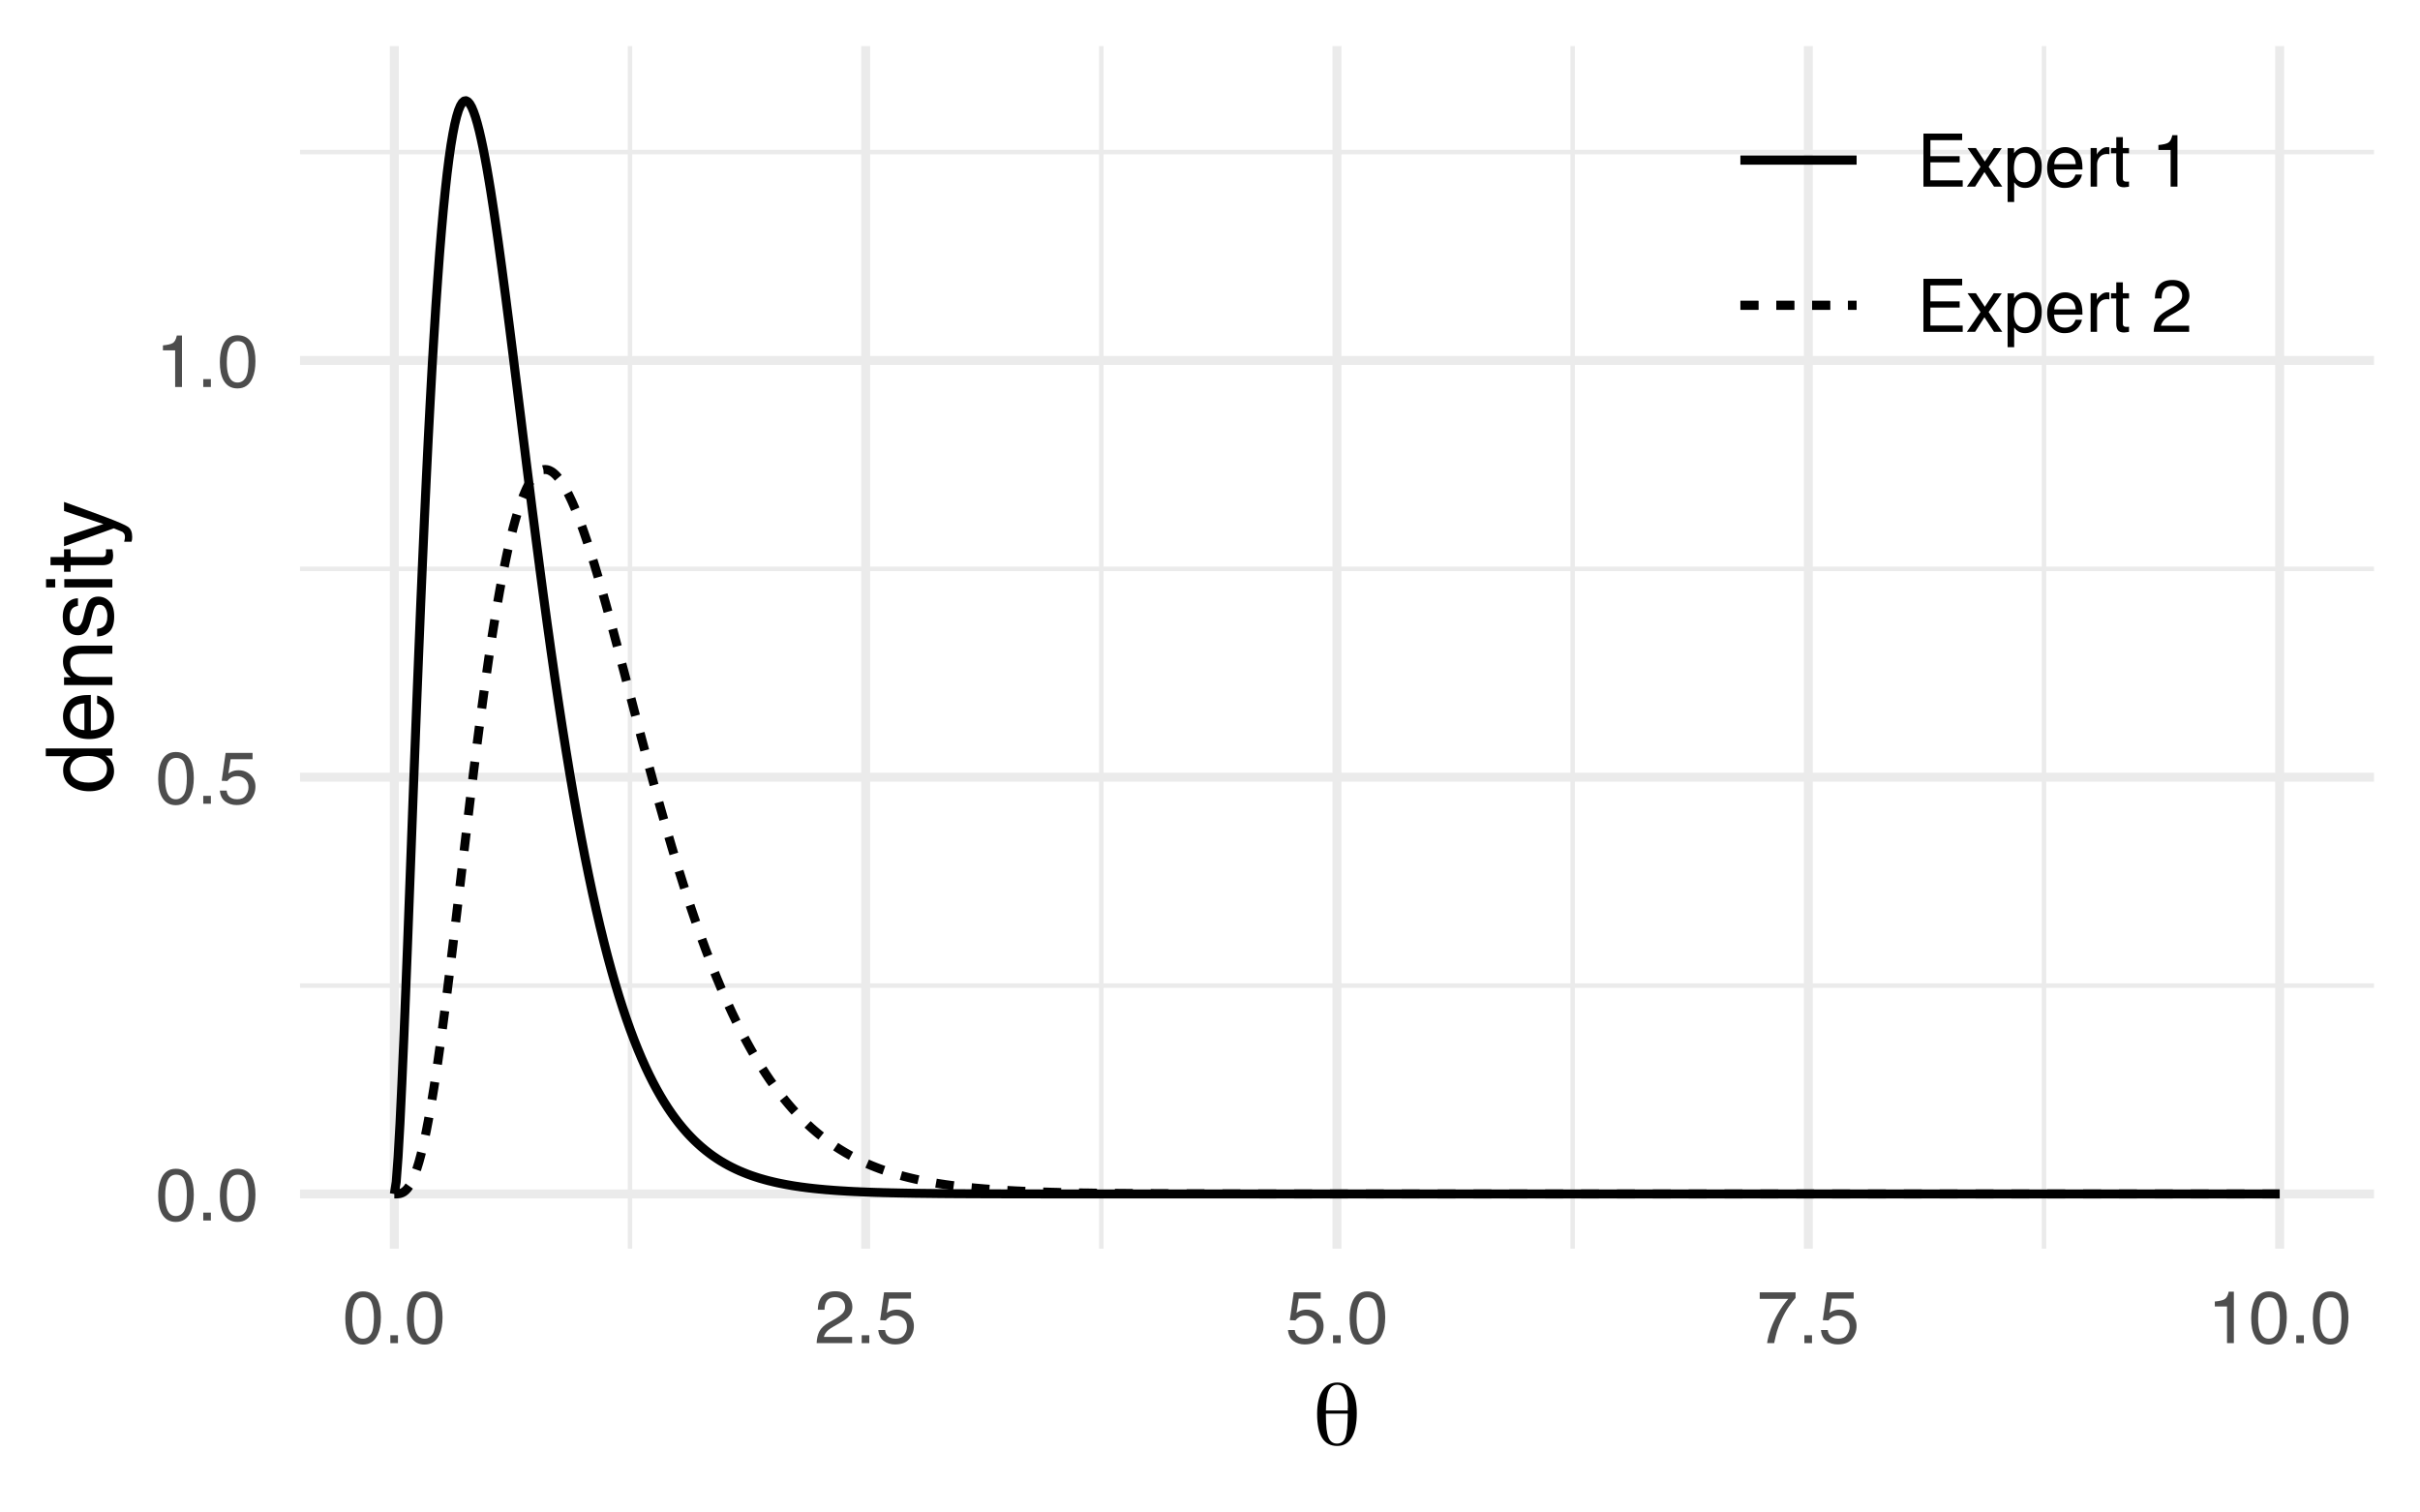 <?xml version="1.0" encoding="UTF-8"?>
<svg xmlns="http://www.w3.org/2000/svg" xmlns:xlink="http://www.w3.org/1999/xlink" width="288pt" height="180pt" viewBox="0 0 288 180" version="1.1">
<defs>
<g>
<symbol overflow="visible" id="glyph0-0">
<path style="stroke:none;" d="M 0.281 0 L 0.281 -6.312 L 5.297 -6.312 L 5.297 0 Z M 4.5 -0.797 L 4.5 -5.516 L 1.078 -5.516 L 1.078 -0.797 Z M 4.5 -0.797 "/>
</symbol>
<symbol overflow="visible" id="glyph0-1">
<path style="stroke:none;" d="M 2.375 -6.156 C 3.176 -6.156 3.754 -5.828 4.109 -5.172 C 4.379 -4.66 4.516 -3.961 4.516 -3.078 C 4.516 -2.242 4.391 -1.555 4.141 -1.016 C 3.785 -0.223 3.195 0.172 2.375 0.172 C 1.633 0.172 1.082 -0.148 0.719 -0.797 C 0.426 -1.328 0.281 -2.047 0.281 -2.953 C 0.281 -3.648 0.367 -4.25 0.547 -4.75 C 0.879 -5.688 1.488 -6.156 2.375 -6.156 Z M 2.375 -0.531 C 2.77 -0.531 3.086 -0.707 3.328 -1.062 C 3.566 -1.426 3.688 -2.086 3.688 -3.047 C 3.688 -3.754 3.598 -4.332 3.422 -4.781 C 3.254 -5.227 2.922 -5.453 2.422 -5.453 C 1.973 -5.453 1.641 -5.238 1.422 -4.812 C 1.211 -4.383 1.109 -3.754 1.109 -2.922 C 1.109 -2.297 1.176 -1.789 1.312 -1.406 C 1.52 -0.82 1.875 -0.531 2.375 -0.531 Z M 2.375 -0.531 "/>
</symbol>
<symbol overflow="visible" id="glyph0-2">
<path style="stroke:none;" d="M 0.75 -0.938 L 1.656 -0.938 L 1.656 0 L 0.75 0 Z M 0.75 -0.938 "/>
</symbol>
<symbol overflow="visible" id="glyph0-3">
<path style="stroke:none;" d="M 1.094 -1.562 C 1.133 -1.125 1.336 -0.82 1.703 -0.656 C 1.879 -0.57 2.094 -0.531 2.344 -0.531 C 2.801 -0.531 3.141 -0.676 3.359 -0.969 C 3.578 -1.258 3.688 -1.582 3.688 -1.938 C 3.688 -2.363 3.555 -2.691 3.297 -2.922 C 3.035 -3.16 2.719 -3.281 2.344 -3.281 C 2.082 -3.281 1.852 -3.227 1.656 -3.125 C 1.469 -3.02 1.305 -2.879 1.172 -2.703 L 0.5 -2.734 L 0.969 -6.047 L 4.172 -6.047 L 4.172 -5.297 L 1.562 -5.297 L 1.297 -3.594 C 1.43 -3.695 1.566 -3.773 1.703 -3.828 C 1.93 -3.93 2.195 -3.984 2.5 -3.984 C 3.062 -3.984 3.535 -3.801 3.922 -3.438 C 4.316 -3.07 4.516 -2.609 4.516 -2.047 C 4.516 -1.461 4.332 -0.945 3.969 -0.5 C 3.613 -0.062 3.047 0.156 2.266 0.156 C 1.754 0.156 1.305 0.016 0.922 -0.266 C 0.547 -0.547 0.332 -0.977 0.281 -1.562 Z M 1.094 -1.562 "/>
</symbol>
<symbol overflow="visible" id="glyph0-4">
<path style="stroke:none;" d="M 0.844 -4.359 L 0.844 -4.953 C 1.395 -5.004 1.781 -5.094 2 -5.219 C 2.227 -5.344 2.395 -5.645 2.5 -6.125 L 3.109 -6.125 L 3.109 0 L 2.297 0 L 2.297 -4.359 Z M 0.844 -4.359 "/>
</symbol>
<symbol overflow="visible" id="glyph0-5">
<path style="stroke:none;" d="M 0.281 0 C 0.301 -0.531 0.406 -0.988 0.594 -1.375 C 0.789 -1.77 1.164 -2.129 1.719 -2.453 L 2.547 -2.922 C 2.91 -3.141 3.164 -3.328 3.312 -3.484 C 3.551 -3.711 3.672 -3.984 3.672 -4.297 C 3.672 -4.648 3.562 -4.93 3.344 -5.141 C 3.133 -5.359 2.848 -5.469 2.484 -5.469 C 1.961 -5.469 1.598 -5.266 1.391 -4.859 C 1.285 -4.648 1.227 -4.352 1.219 -3.969 L 0.422 -3.969 C 0.43 -4.5 0.531 -4.938 0.719 -5.281 C 1.051 -5.875 1.645 -6.172 2.5 -6.172 C 3.195 -6.172 3.707 -5.977 4.031 -5.594 C 4.363 -5.219 4.531 -4.797 4.531 -4.328 C 4.531 -3.836 4.352 -3.414 4 -3.062 C 3.801 -2.863 3.441 -2.617 2.922 -2.328 L 2.344 -2 C 2.062 -1.844 1.836 -1.695 1.672 -1.562 C 1.391 -1.312 1.211 -1.035 1.141 -0.734 L 4.5 -0.734 L 4.5 0 Z M 0.281 0 "/>
</symbol>
<symbol overflow="visible" id="glyph0-6">
<path style="stroke:none;" d="M 4.594 -6.047 L 4.594 -5.375 C 4.395 -5.176 4.129 -4.836 3.797 -4.359 C 3.473 -3.891 3.188 -3.379 2.938 -2.828 C 2.688 -2.297 2.5 -1.812 2.375 -1.375 C 2.289 -1.082 2.18 -0.625 2.047 0 L 1.203 0 C 1.391 -1.176 1.816 -2.344 2.484 -3.5 C 2.879 -4.188 3.289 -4.773 3.719 -5.266 L 0.328 -5.266 L 0.328 -6.047 Z M 4.594 -6.047 "/>
</symbol>
<symbol overflow="visible" id="glyph0-7">
<path style="stroke:none;" d="M 0.75 -6.312 L 5.359 -6.312 L 5.359 -5.531 L 1.578 -5.531 L 1.578 -3.625 L 5.062 -3.625 L 5.062 -2.891 L 1.578 -2.891 L 1.578 -0.75 L 5.422 -0.75 L 5.422 0 L 0.75 0 Z M 3.078 -6.312 Z M 3.078 -6.312 "/>
</symbol>
<symbol overflow="visible" id="glyph0-8">
<path style="stroke:none;" d="M 0.125 -4.594 L 1.125 -4.594 L 2.188 -2.984 L 3.25 -4.594 L 4.203 -4.578 L 2.641 -2.359 L 4.266 0 L 3.281 0 L 2.141 -1.734 L 1.031 0 L 0.047 0 L 1.672 -2.359 Z M 0.125 -4.594 "/>
</symbol>
<symbol overflow="visible" id="glyph0-9">
<path style="stroke:none;" d="M 2.516 -0.516 C 2.867 -0.516 3.164 -0.664 3.406 -0.969 C 3.645 -1.27 3.766 -1.723 3.766 -2.328 C 3.766 -2.691 3.711 -3.004 3.609 -3.266 C 3.41 -3.773 3.047 -4.031 2.516 -4.031 C 1.973 -4.031 1.602 -3.766 1.406 -3.234 C 1.301 -2.941 1.25 -2.578 1.25 -2.141 C 1.25 -1.785 1.301 -1.484 1.406 -1.234 C 1.602 -0.754 1.973 -0.516 2.516 -0.516 Z M 0.5 -4.578 L 1.266 -4.578 L 1.266 -3.969 C 1.41 -4.176 1.578 -4.336 1.766 -4.453 C 2.023 -4.629 2.332 -4.719 2.688 -4.719 C 3.207 -4.719 3.648 -4.516 4.016 -4.109 C 4.379 -3.711 4.562 -3.145 4.562 -2.406 C 4.562 -1.395 4.297 -0.676 3.766 -0.25 C 3.43 0.02 3.047 0.156 2.609 0.156 C 2.266 0.156 1.973 0.078 1.734 -0.078 C 1.598 -0.16 1.445 -0.305 1.281 -0.516 L 1.281 1.828 L 0.5 1.828 Z M 0.5 -4.578 "/>
</symbol>
<symbol overflow="visible" id="glyph0-10">
<path style="stroke:none;" d="M 2.484 -4.703 C 2.805 -4.703 3.117 -4.625 3.422 -4.469 C 3.734 -4.32 3.969 -4.125 4.125 -3.875 C 4.281 -3.645 4.383 -3.375 4.438 -3.062 C 4.488 -2.852 4.516 -2.516 4.516 -2.047 L 1.141 -2.047 C 1.148 -1.586 1.258 -1.211 1.469 -0.922 C 1.676 -0.641 1.992 -0.5 2.422 -0.5 C 2.828 -0.5 3.148 -0.633 3.391 -0.906 C 3.523 -1.062 3.625 -1.238 3.688 -1.438 L 4.453 -1.438 C 4.43 -1.27 4.363 -1.082 4.25 -0.875 C 4.133 -0.664 4.004 -0.5 3.859 -0.375 C 3.629 -0.145 3.344 0.008 3 0.094 C 2.812 0.133 2.598 0.156 2.359 0.156 C 1.785 0.156 1.301 -0.051 0.906 -0.469 C 0.508 -0.883 0.312 -1.469 0.312 -2.219 C 0.312 -2.945 0.508 -3.539 0.906 -4 C 1.312 -4.469 1.836 -4.703 2.484 -4.703 Z M 3.719 -2.672 C 3.688 -3.004 3.613 -3.27 3.5 -3.469 C 3.281 -3.844 2.926 -4.031 2.438 -4.031 C 2.082 -4.031 1.785 -3.898 1.547 -3.641 C 1.305 -3.391 1.176 -3.066 1.156 -2.672 Z M 2.406 -4.719 Z M 2.406 -4.719 "/>
</symbol>
<symbol overflow="visible" id="glyph0-11">
<path style="stroke:none;" d="M 0.594 -4.594 L 1.328 -4.594 L 1.328 -3.812 C 1.379 -3.957 1.523 -4.141 1.766 -4.359 C 2.004 -4.586 2.273 -4.703 2.578 -4.703 C 2.586 -4.703 2.609 -4.695 2.641 -4.688 C 2.68 -4.688 2.742 -4.688 2.828 -4.688 L 2.828 -3.859 C 2.773 -3.867 2.727 -3.875 2.688 -3.875 C 2.656 -3.883 2.617 -3.891 2.578 -3.891 C 2.18 -3.891 1.879 -3.766 1.672 -3.516 C 1.461 -3.266 1.359 -2.973 1.359 -2.641 L 1.359 0 L 0.594 0 Z M 0.594 -4.594 "/>
</symbol>
<symbol overflow="visible" id="glyph0-12">
<path style="stroke:none;" d="M 0.719 -5.891 L 1.5 -5.891 L 1.5 -4.594 L 2.234 -4.594 L 2.234 -3.969 L 1.5 -3.969 L 1.5 -0.969 C 1.5 -0.801 1.555 -0.691 1.672 -0.641 C 1.723 -0.609 1.82 -0.594 1.969 -0.594 C 2 -0.594 2.035 -0.594 2.078 -0.594 C 2.129 -0.594 2.18 -0.598 2.234 -0.609 L 2.234 0 C 2.148 0.02 2.055 0.035 1.953 0.047 C 1.859 0.066 1.758 0.078 1.656 0.078 C 1.289 0.078 1.039 -0.016 0.906 -0.203 C 0.781 -0.391 0.719 -0.629 0.719 -0.922 L 0.719 -3.969 L 0.094 -3.969 L 0.094 -4.594 L 0.719 -4.594 Z M 0.719 -5.891 "/>
</symbol>
<symbol overflow="visible" id="glyph0-13">
<path style="stroke:none;" d=""/>
</symbol>
<symbol overflow="visible" id="glyph1-0">
<path style="stroke:none;" d="M 0.547 1.938 L 0.547 -7.75 L 6.047 -7.75 L 6.047 1.938 Z M 1.172 1.328 L 5.438 1.328 L 5.438 -7.141 L 1.172 -7.141 Z M 1.172 1.328 "/>
</symbol>
<symbol overflow="visible" id="glyph1-1">
<path style="stroke:none;" d="M 1.547 -3.703 L 1.547 -3.438 C 1.547 -2.219 1.645 -1.363 1.844 -0.875 C 2.051 -0.383 2.391 -0.141 2.859 -0.141 C 3.336 -0.141 3.672 -0.379 3.859 -0.859 C 4.047 -1.336 4.141 -2.285 4.141 -3.703 Z M 4.141 -4.078 C 4.141 -4.129 4.141 -4.195 4.141 -4.281 C 4.148 -4.375 4.156 -4.441 4.156 -4.484 C 4.156 -5.398 4.051 -6.07 3.844 -6.5 C 3.645 -6.926 3.328 -7.141 2.891 -7.141 C 2.43 -7.141 2.094 -6.898 1.875 -6.422 C 1.664 -5.941 1.555 -5.16 1.547 -4.078 Z M 2.891 -7.406 C 3.641 -7.406 4.211 -7.094 4.609 -6.469 C 5.016 -5.844 5.219 -4.941 5.219 -3.766 C 5.219 -2.504 5.016 -1.535 4.609 -0.859 C 4.211 -0.191 3.641 0.141 2.891 0.141 C 2.098 0.141 1.5 -0.176 1.094 -0.812 C 0.695 -1.457 0.5 -2.414 0.5 -3.688 C 0.5 -4.852 0.707 -5.766 1.125 -6.422 C 1.551 -7.078 2.141 -7.406 2.891 -7.406 Z M 2.891 -7.406 "/>
</symbol>
<symbol overflow="visible" id="glyph2-0">
<path style="stroke:none;" d="M 0 -0.359 L -7.891 -0.359 L -7.891 -6.625 L 0 -6.625 Z M -0.984 -5.625 L -6.906 -5.625 L -6.906 -1.344 L -0.984 -1.344 Z M -0.984 -5.625 "/>
</symbol>
<symbol overflow="visible" id="glyph2-1">
<path style="stroke:none;" d="M -2.812 -1.328 C -2.195 -1.328 -1.68 -1.457 -1.266 -1.719 C -0.848 -1.977 -0.641 -2.395 -0.641 -2.969 C -0.641 -3.414 -0.832 -3.781 -1.219 -4.062 C -1.602 -4.352 -2.156 -4.5 -2.875 -4.5 C -3.602 -4.5 -4.141 -4.348 -4.484 -4.047 C -4.836 -3.754 -5.016 -3.391 -5.016 -2.953 C -5.016 -2.473 -4.828 -2.082 -4.453 -1.781 C -4.078 -1.477 -3.531 -1.328 -2.812 -1.328 Z M -5.859 -2.781 C -5.859 -3.219 -5.766 -3.586 -5.578 -3.891 C -5.473 -4.055 -5.285 -4.25 -5.016 -4.469 L -7.922 -4.469 L -7.922 -5.391 L 0 -5.391 L 0 -4.531 L -0.797 -4.531 C -0.441 -4.301 -0.188 -4.031 -0.031 -3.719 C 0.125 -3.414 0.203 -3.066 0.203 -2.672 C 0.203 -2.023 -0.062 -1.469 -0.594 -1 C -1.133 -0.531 -1.852 -0.297 -2.75 -0.297 C -3.594 -0.297 -4.32 -0.508 -4.938 -0.938 C -5.551 -1.363 -5.859 -1.977 -5.859 -2.781 Z M -5.859 -2.781 "/>
</symbol>
<symbol overflow="visible" id="glyph2-2">
<path style="stroke:none;" d="M -5.875 -3.109 C -5.875 -3.516 -5.781 -3.906 -5.594 -4.281 C -5.406 -4.664 -5.156 -4.961 -4.844 -5.172 C -4.562 -5.359 -4.223 -5.484 -3.828 -5.547 C -3.566 -5.609 -3.145 -5.641 -2.562 -5.641 L -2.562 -1.422 C -1.977 -1.441 -1.508 -1.578 -1.156 -1.828 C -0.812 -2.086 -0.641 -2.488 -0.641 -3.031 C -0.641 -3.539 -0.805 -3.945 -1.141 -4.25 C -1.328 -4.414 -1.551 -4.535 -1.812 -4.609 L -1.812 -5.562 C -1.594 -5.531 -1.352 -5.441 -1.094 -5.297 C -0.832 -5.16 -0.625 -5.004 -0.469 -4.828 C -0.176 -4.535 0.02 -4.176 0.125 -3.75 C 0.176 -3.508 0.203 -3.242 0.203 -2.953 C 0.203 -2.234 -0.055 -1.625 -0.578 -1.125 C -1.098 -0.633 -1.828 -0.391 -2.766 -0.391 C -3.691 -0.391 -4.441 -0.641 -5.016 -1.141 C -5.586 -1.641 -5.875 -2.297 -5.875 -3.109 Z M -3.328 -4.641 C -3.754 -4.609 -4.094 -4.52 -4.344 -4.375 C -4.801 -4.102 -5.031 -3.66 -5.031 -3.047 C -5.031 -2.598 -4.867 -2.223 -4.547 -1.922 C -4.234 -1.629 -3.828 -1.473 -3.328 -1.453 Z M -5.891 -3.016 Z M -5.891 -3.016 "/>
</symbol>
<symbol overflow="visible" id="glyph2-3">
<path style="stroke:none;" d="M -5.75 -0.703 L -5.75 -1.625 L -4.938 -1.625 C -5.27 -1.895 -5.508 -2.18 -5.656 -2.484 C -5.801 -2.797 -5.875 -3.133 -5.875 -3.5 C -5.875 -4.32 -5.594 -4.875 -5.031 -5.156 C -4.719 -5.312 -4.27 -5.391 -3.688 -5.391 L 0 -5.391 L 0 -4.422 L -3.625 -4.422 C -3.977 -4.422 -4.258 -4.367 -4.469 -4.266 C -4.832 -4.086 -5.016 -3.773 -5.016 -3.328 C -5.016 -3.098 -4.988 -2.91 -4.938 -2.766 C -4.863 -2.492 -4.707 -2.258 -4.469 -2.062 C -4.281 -1.906 -4.082 -1.801 -3.875 -1.75 C -3.676 -1.695 -3.391 -1.672 -3.016 -1.672 L 0 -1.672 L 0 -0.703 Z M -5.891 -2.984 Z M -5.891 -2.984 "/>
</symbol>
<symbol overflow="visible" id="glyph2-4">
<path style="stroke:none;" d="M -1.812 -1.281 C -1.488 -1.312 -1.238 -1.395 -1.062 -1.531 C -0.75 -1.77 -0.594 -2.191 -0.594 -2.797 C -0.594 -3.148 -0.672 -3.461 -0.828 -3.734 C -0.984 -4.004 -1.223 -4.141 -1.547 -4.141 C -1.797 -4.141 -1.984 -4.031 -2.109 -3.812 C -2.191 -3.676 -2.285 -3.398 -2.391 -2.984 L -2.578 -2.219 C -2.703 -1.727 -2.836 -1.367 -2.984 -1.141 C -3.254 -0.723 -3.617 -0.516 -4.078 -0.516 C -4.617 -0.516 -5.055 -0.707 -5.391 -1.094 C -5.734 -1.488 -5.906 -2.02 -5.906 -2.688 C -5.906 -3.551 -5.648 -4.176 -5.141 -4.562 C -4.816 -4.801 -4.469 -4.914 -4.094 -4.906 L -4.094 -4 C -4.312 -3.977 -4.508 -3.898 -4.688 -3.766 C -4.945 -3.547 -5.078 -3.16 -5.078 -2.609 C -5.078 -2.242 -5.004 -1.969 -4.859 -1.781 C -4.723 -1.594 -4.539 -1.5 -4.312 -1.5 C -4.062 -1.5 -3.863 -1.625 -3.719 -1.875 C -3.625 -2.008 -3.539 -2.219 -3.469 -2.5 L -3.312 -3.141 C -3.145 -3.836 -2.984 -4.301 -2.828 -4.531 C -2.578 -4.914 -2.191 -5.109 -1.672 -5.109 C -1.148 -5.109 -0.703 -4.91 -0.328 -4.516 C 0.035 -4.129 0.219 -3.539 0.219 -2.75 C 0.219 -1.895 0.023 -1.285 -0.359 -0.922 C -0.754 -0.566 -1.238 -0.379 -1.812 -0.359 Z M -5.891 -2.719 Z M -5.891 -2.719 "/>
</symbol>
<symbol overflow="visible" id="glyph2-5">
<path style="stroke:none;" d="M -5.719 -0.703 L -5.719 -1.688 L 0 -1.688 L 0 -0.703 Z M -7.891 -0.703 L -7.891 -1.688 L -6.797 -1.688 L -6.797 -0.703 Z M -7.891 -0.703 "/>
</symbol>
<symbol overflow="visible" id="glyph2-6">
<path style="stroke:none;" d="M -7.359 -0.906 L -7.359 -1.875 L -5.75 -1.875 L -5.75 -2.797 L -4.969 -2.797 L -4.969 -1.875 L -1.203 -1.875 C -1.004 -1.875 -0.875 -1.941 -0.812 -2.078 C -0.77 -2.16 -0.75 -2.285 -0.75 -2.453 C -0.75 -2.504 -0.75 -2.555 -0.75 -2.609 C -0.75 -2.66 -0.754 -2.723 -0.766 -2.797 L 0 -2.797 C 0.031 -2.68 0.051 -2.562 0.062 -2.438 C 0.082 -2.32 0.094 -2.195 0.094 -2.062 C 0.094 -1.613 -0.02 -1.305 -0.25 -1.141 C -0.488 -0.984 -0.789 -0.906 -1.156 -0.906 L -4.969 -0.906 L -4.969 -0.125 L -5.75 -0.125 L -5.75 -0.906 Z M -7.359 -0.906 "/>
</symbol>
<symbol overflow="visible" id="glyph2-7">
<path style="stroke:none;" d="M -5.75 -4.297 L -5.75 -5.375 C -5.383 -5.238 -4.547 -4.938 -3.234 -4.469 C -2.242 -4.113 -1.438 -3.816 -0.812 -3.578 C 0.656 -3.023 1.551 -2.633 1.875 -2.406 C 2.195 -2.176 2.359 -1.781 2.359 -1.219 C 2.359 -1.082 2.352 -0.977 2.344 -0.906 C 2.332 -0.832 2.312 -0.742 2.281 -0.641 L 1.406 -0.641 C 1.445 -0.805 1.473 -0.926 1.484 -1 C 1.492 -1.07 1.5 -1.141 1.5 -1.203 C 1.5 -1.379 1.469 -1.508 1.406 -1.594 C 1.352 -1.676 1.285 -1.75 1.203 -1.812 C 1.172 -1.82 1.02 -1.883 0.75 -2 C 0.488 -2.113 0.297 -2.191 0.172 -2.234 L -5.75 -0.109 L -5.75 -1.203 L -1.062 -2.75 Z M -5.891 -2.75 Z M -5.891 -2.75 "/>
</symbol>
</g>
<clipPath id="clip1">
  <path d="M 35.707 117 L 282.52 117 L 282.52 118 L 35.707 118 Z M 35.707 117 "/>
</clipPath>
<clipPath id="clip2">
  <path d="M 35.707 67 L 282.52 67 L 282.52 68 L 35.707 68 Z M 35.707 67 "/>
</clipPath>
<clipPath id="clip3">
  <path d="M 35.707 17 L 282.52 17 L 282.52 19 L 35.707 19 Z M 35.707 17 "/>
</clipPath>
<clipPath id="clip4">
  <path d="M 74 5.48 L 76 5.48 L 76 148.602 L 74 148.602 Z M 74 5.48 "/>
</clipPath>
<clipPath id="clip5">
  <path d="M 130 5.48 L 132 5.48 L 132 148.602 L 130 148.602 Z M 130 5.48 "/>
</clipPath>
<clipPath id="clip6">
  <path d="M 186 5.48 L 188 5.48 L 188 148.602 L 186 148.602 Z M 186 5.48 "/>
</clipPath>
<clipPath id="clip7">
  <path d="M 242 5.48 L 244 5.48 L 244 148.602 L 242 148.602 Z M 242 5.48 "/>
</clipPath>
<clipPath id="clip8">
  <path d="M 35.707 141 L 282.52 141 L 282.52 143 L 35.707 143 Z M 35.707 141 "/>
</clipPath>
<clipPath id="clip9">
  <path d="M 35.707 91 L 282.52 91 L 282.52 94 L 35.707 94 Z M 35.707 91 "/>
</clipPath>
<clipPath id="clip10">
  <path d="M 35.707 42 L 282.52 42 L 282.52 44 L 35.707 44 Z M 35.707 42 "/>
</clipPath>
<clipPath id="clip11">
  <path d="M 46 5.48 L 48 5.48 L 48 148.602 L 46 148.602 Z M 46 5.48 "/>
</clipPath>
<clipPath id="clip12">
  <path d="M 102 5.48 L 104 5.48 L 104 148.602 L 102 148.602 Z M 102 5.48 "/>
</clipPath>
<clipPath id="clip13">
  <path d="M 158 5.48 L 160 5.48 L 160 148.602 L 158 148.602 Z M 158 5.48 "/>
</clipPath>
<clipPath id="clip14">
  <path d="M 214 5.48 L 216 5.48 L 216 148.602 L 214 148.602 Z M 214 5.48 "/>
</clipPath>
<clipPath id="clip15">
  <path d="M 270 5.48 L 272 5.48 L 272 148.602 L 270 148.602 Z M 270 5.48 "/>
</clipPath>
</defs>
<g id="surface29">
<rect x="0" y="0" width="288" height="180" style="fill:rgb(100%,100%,100%);fill-opacity:1;stroke:none;"/>
<g clip-path="url(#clip1)" clip-rule="nonzero">
<path style="fill:none;stroke-width:0.533;stroke-linecap:butt;stroke-linejoin:round;stroke:rgb(92.157%,92.157%,92.157%);stroke-opacity:1;stroke-miterlimit:10;" d="M 35.707 117.297 L 282.52 117.297 "/>
</g>
<g clip-path="url(#clip2)" clip-rule="nonzero">
<path style="fill:none;stroke-width:0.533;stroke-linecap:butt;stroke-linejoin:round;stroke:rgb(92.157%,92.157%,92.157%);stroke-opacity:1;stroke-miterlimit:10;" d="M 35.707 67.699 L 282.52 67.699 "/>
</g>
<g clip-path="url(#clip3)" clip-rule="nonzero">
<path style="fill:none;stroke-width:0.533;stroke-linecap:butt;stroke-linejoin:round;stroke:rgb(92.157%,92.157%,92.157%);stroke-opacity:1;stroke-miterlimit:10;" d="M 35.707 18.102 L 282.52 18.102 "/>
</g>
<g clip-path="url(#clip4)" clip-rule="nonzero">
<path style="fill:none;stroke-width:0.533;stroke-linecap:butt;stroke-linejoin:round;stroke:rgb(92.157%,92.157%,92.157%);stroke-opacity:1;stroke-miterlimit:10;" d="M 74.973 148.598 L 74.973 5.48 "/>
</g>
<g clip-path="url(#clip5)" clip-rule="nonzero">
<path style="fill:none;stroke-width:0.533;stroke-linecap:butt;stroke-linejoin:round;stroke:rgb(92.157%,92.157%,92.157%);stroke-opacity:1;stroke-miterlimit:10;" d="M 131.066 148.598 L 131.066 5.48 "/>
</g>
<g clip-path="url(#clip6)" clip-rule="nonzero">
<path style="fill:none;stroke-width:0.533;stroke-linecap:butt;stroke-linejoin:round;stroke:rgb(92.157%,92.157%,92.157%);stroke-opacity:1;stroke-miterlimit:10;" d="M 187.16 148.598 L 187.16 5.48 "/>
</g>
<g clip-path="url(#clip7)" clip-rule="nonzero">
<path style="fill:none;stroke-width:0.533;stroke-linecap:butt;stroke-linejoin:round;stroke:rgb(92.157%,92.157%,92.157%);stroke-opacity:1;stroke-miterlimit:10;" d="M 243.254 148.598 L 243.254 5.48 "/>
</g>
<g clip-path="url(#clip8)" clip-rule="nonzero">
<path style="fill:none;stroke-width:1.067;stroke-linecap:butt;stroke-linejoin:round;stroke:rgb(92.157%,92.157%,92.157%);stroke-opacity:1;stroke-miterlimit:10;" d="M 35.707 142.094 L 282.52 142.094 "/>
</g>
<g clip-path="url(#clip9)" clip-rule="nonzero">
<path style="fill:none;stroke-width:1.067;stroke-linecap:butt;stroke-linejoin:round;stroke:rgb(92.157%,92.157%,92.157%);stroke-opacity:1;stroke-miterlimit:10;" d="M 35.707 92.496 L 282.52 92.496 "/>
</g>
<g clip-path="url(#clip10)" clip-rule="nonzero">
<path style="fill:none;stroke-width:1.067;stroke-linecap:butt;stroke-linejoin:round;stroke:rgb(92.157%,92.157%,92.157%);stroke-opacity:1;stroke-miterlimit:10;" d="M 35.707 42.898 L 282.52 42.898 "/>
</g>
<g clip-path="url(#clip11)" clip-rule="nonzero">
<path style="fill:none;stroke-width:1.067;stroke-linecap:butt;stroke-linejoin:round;stroke:rgb(92.157%,92.157%,92.157%);stroke-opacity:1;stroke-miterlimit:10;" d="M 46.926 148.598 L 46.926 5.48 "/>
</g>
<g clip-path="url(#clip12)" clip-rule="nonzero">
<path style="fill:none;stroke-width:1.067;stroke-linecap:butt;stroke-linejoin:round;stroke:rgb(92.157%,92.157%,92.157%);stroke-opacity:1;stroke-miterlimit:10;" d="M 103.02 148.598 L 103.02 5.48 "/>
</g>
<g clip-path="url(#clip13)" clip-rule="nonzero">
<path style="fill:none;stroke-width:1.067;stroke-linecap:butt;stroke-linejoin:round;stroke:rgb(92.157%,92.157%,92.157%);stroke-opacity:1;stroke-miterlimit:10;" d="M 159.113 148.598 L 159.113 5.48 "/>
</g>
<g clip-path="url(#clip14)" clip-rule="nonzero">
<path style="fill:none;stroke-width:1.067;stroke-linecap:butt;stroke-linejoin:round;stroke:rgb(92.157%,92.157%,92.157%);stroke-opacity:1;stroke-miterlimit:10;" d="M 215.207 148.598 L 215.207 5.48 "/>
</g>
<g clip-path="url(#clip15)" clip-rule="nonzero">
<path style="fill:none;stroke-width:1.067;stroke-linecap:butt;stroke-linejoin:round;stroke:rgb(92.157%,92.157%,92.157%);stroke-opacity:1;stroke-miterlimit:10;" d="M 271.301 148.598 L 271.301 5.48 "/>
</g>
<path style="fill:none;stroke-width:1.067;stroke-linecap:butt;stroke-linejoin:round;stroke:rgb(0%,0%,0%);stroke-opacity:1;stroke-miterlimit:10;" d="M 46.926 142.094 L 47.152 140.672 L 47.375 137.68 L 47.602 133.691 L 47.824 128.992 L 48.051 123.793 L 48.273 118.242 L 48.5 112.461 L 48.723 106.547 L 48.949 100.578 L 49.172 94.621 L 49.398 88.73 L 49.621 82.949 L 49.848 77.312 L 50.07 71.852 L 50.297 66.59 L 50.52 61.543 L 50.746 56.734 L 50.969 52.164 L 51.195 47.852 L 51.418 43.793 L 51.645 39.996 L 51.867 36.461 L 52.094 33.188 L 52.316 30.172 L 52.543 27.414 L 52.766 24.906 L 52.992 22.645 L 53.215 20.625 L 53.441 18.836 L 53.664 17.273 L 53.891 15.93 L 54.113 14.801 L 54.34 13.871 L 54.562 13.137 L 54.789 12.59 L 55.012 12.223 L 55.238 12.023 L 55.461 11.984 L 55.688 12.102 L 55.91 12.359 L 56.137 12.758 L 56.359 13.285 L 56.586 13.934 L 56.809 14.695 L 57.035 15.562 L 57.258 16.531 L 57.484 17.594 L 57.707 18.738 L 57.934 19.965 L 58.156 21.266 L 58.383 22.633 L 58.605 24.062 L 58.832 25.547 L 59.055 27.082 L 59.281 28.664 L 59.504 30.289 L 59.73 31.949 L 59.953 33.641 L 60.18 35.359 L 60.402 37.102 L 60.629 38.867 L 60.852 40.648 L 61.078 42.441 L 61.301 44.246 L 61.527 46.059 L 61.75 47.875 L 61.977 49.691 L 62.199 51.508 L 62.426 53.324 L 62.648 55.133 L 62.875 56.934 L 63.098 58.727 L 63.32 60.508 L 63.547 62.273 L 63.77 64.027 L 63.996 65.77 L 64.219 67.492 L 64.445 69.195 L 64.668 70.879 L 64.895 72.547 L 65.117 74.188 L 65.344 75.812 L 65.566 77.414 L 65.793 78.988 L 66.016 80.543 L 66.242 82.074 L 66.465 83.578 L 66.691 85.059 L 66.914 86.512 L 67.141 87.941 L 67.363 89.344 L 67.59 90.723 L 67.812 92.074 L 68.039 93.398 L 68.262 94.699 L 68.488 95.973 L 68.711 97.223 L 68.938 98.441 L 69.16 99.641 L 69.387 100.809 L 69.609 101.957 L 69.836 103.074 L 70.059 104.168 L 70.285 105.238 L 70.508 106.285 L 70.734 107.305 L 70.957 108.305 L 71.184 109.277 L 71.406 110.227 L 71.633 111.152 L 71.855 112.059 L 72.082 112.941 L 72.305 113.801 L 72.531 114.637 L 72.754 115.453 L 72.98 116.25 L 73.203 117.023 L 73.43 117.781 L 73.652 118.516 L 73.879 119.23 L 74.102 119.926 L 74.328 120.605 L 74.551 121.266 L 74.777 121.906 L 75 122.531 L 75.227 123.137 L 75.449 123.727 L 75.676 124.301 L 75.898 124.855 L 76.125 125.398 L 76.348 125.926 L 76.574 126.434 L 76.797 126.934 L 77.023 127.414 L 77.246 127.883 L 77.473 128.336 L 77.695 128.777 L 77.922 129.207 L 78.145 129.621 L 78.371 130.023 L 78.594 130.414 L 78.82 130.797 L 79.043 131.164 L 79.27 131.52 L 79.492 131.867 L 79.719 132.203 L 79.941 132.527 L 80.168 132.844 L 80.391 133.148 L 80.617 133.445 L 80.84 133.73 L 81.066 134.008 L 81.289 134.277 L 81.516 134.539 L 81.738 134.793 L 81.965 135.039 L 82.188 135.273 L 82.414 135.504 L 82.637 135.727 L 82.863 135.941 L 83.086 136.148 L 83.312 136.352 L 83.535 136.547 L 83.762 136.734 L 83.984 136.918 L 84.211 137.094 L 84.434 137.266 L 84.66 137.434 L 84.883 137.594 L 85.109 137.746 L 85.332 137.898 L 85.559 138.043 L 85.781 138.184 L 86.008 138.316 L 86.23 138.449 L 86.457 138.574 L 86.68 138.699 L 86.906 138.816 L 87.129 138.93 L 87.355 139.039 L 87.578 139.148 L 87.805 139.25 L 88.027 139.352 L 88.254 139.445 L 88.477 139.539 L 88.703 139.629 L 88.926 139.719 L 89.152 139.801 L 89.375 139.883 L 89.602 139.961 L 89.824 140.035 L 90.051 140.109 L 90.273 140.18 L 90.5 140.25 L 90.723 140.312 L 90.949 140.379 L 91.172 140.438 L 91.398 140.5 L 91.621 140.555 L 91.848 140.609 L 92.07 140.664 L 92.297 140.715 L 92.52 140.766 L 92.746 140.812 L 92.969 140.859 L 93.195 140.902 L 93.418 140.945 L 93.645 140.988 L 93.867 141.027 L 94.094 141.066 L 94.316 141.105 L 94.543 141.141 L 94.766 141.176 L 94.992 141.207 L 95.215 141.242 L 95.441 141.273 L 95.664 141.301 L 95.891 141.332 L 96.113 141.359 L 96.34 141.387 L 96.562 141.41 L 96.789 141.438 L 97.012 141.461 L 97.238 141.484 L 97.461 141.508 L 97.688 141.527 L 97.91 141.547 L 98.137 141.57 L 98.359 141.59 L 98.586 141.605 L 98.809 141.625 L 99.035 141.641 L 99.258 141.66 L 99.484 141.676 L 99.707 141.691 L 99.934 141.707 L 100.156 141.719 L 100.383 141.734 L 100.605 141.746 L 100.832 141.762 L 101.055 141.773 L 101.281 141.785 L 101.504 141.797 L 101.73 141.809 L 101.953 141.816 L 102.18 141.828 L 102.402 141.84 L 102.629 141.848 L 102.852 141.855 L 103.078 141.867 L 103.301 141.875 L 103.527 141.883 L 103.75 141.891 L 103.977 141.898 L 104.199 141.906 L 104.426 141.914 L 104.648 141.918 L 104.875 141.926 L 105.098 141.934 L 105.324 141.938 L 105.547 141.945 L 105.773 141.949 L 105.996 141.957 L 106.223 141.961 L 106.445 141.965 L 106.672 141.969 L 106.895 141.977 L 107.121 141.98 L 107.344 141.984 L 107.57 141.988 L 107.793 141.992 L 108.02 141.996 L 108.242 142 L 108.469 142.004 L 108.691 142.008 L 108.918 142.012 L 109.141 142.012 L 109.367 142.016 L 109.812 142.023 L 110.039 142.023 L 110.262 142.027 L 110.488 142.031 L 110.711 142.031 L 110.938 142.035 L 111.16 142.039 L 111.387 142.039 L 111.609 142.043 L 111.836 142.043 L 112.059 142.047 L 112.285 142.047 L 112.508 142.051 L 112.957 142.051 L 113.184 142.055 L 113.406 142.055 L 113.633 142.059 L 114.082 142.059 L 114.305 142.062 L 114.754 142.062 L 114.98 142.066 L 115.652 142.066 L 115.879 142.07 L 116.551 142.07 L 116.777 142.074 L 117.676 142.074 L 117.898 142.078 L 119.023 142.078 L 119.246 142.082 L 121.043 142.082 L 121.27 142.086 L 123.738 142.086 L 123.965 142.09 L 129.805 142.09 L 130.027 142.094 L 271.301 142.094 "/>
<path style="fill:none;stroke-width:1.067;stroke-linecap:butt;stroke-linejoin:round;stroke:rgb(0%,0%,0%);stroke-opacity:1;stroke-dasharray:2.134,2.134;stroke-miterlimit:10;" d="M 46.926 142.094 L 47.152 142.094 L 47.375 142.078 L 47.602 142.043 L 47.824 141.969 L 48.051 141.852 L 48.273 141.676 L 48.5 141.434 L 48.723 141.121 L 48.949 140.734 L 49.172 140.262 L 49.398 139.707 L 49.621 139.062 L 49.848 138.332 L 50.07 137.512 L 50.297 136.605 L 50.52 135.609 L 50.746 134.531 L 50.969 133.371 L 51.195 132.129 L 51.418 130.812 L 51.645 129.422 L 51.867 127.969 L 52.094 126.445 L 52.316 124.867 L 52.543 123.234 L 52.766 121.551 L 52.992 119.824 L 53.215 118.059 L 53.441 116.258 L 53.664 114.426 L 53.891 112.57 L 54.113 110.699 L 54.34 108.809 L 54.562 106.91 L 54.789 105.004 L 55.012 103.098 L 55.238 101.195 L 55.461 99.301 L 55.688 97.418 L 55.91 95.547 L 56.137 93.699 L 56.359 91.871 L 56.586 90.066 L 56.809 88.293 L 57.035 86.551 L 57.258 84.844 L 57.484 83.172 L 57.707 81.539 L 57.934 79.949 L 58.156 78.398 L 58.383 76.895 L 58.605 75.438 L 58.832 74.031 L 59.055 72.672 L 59.281 71.363 L 59.504 70.105 L 59.73 68.898 L 59.953 67.75 L 60.18 66.652 L 60.402 65.605 L 60.629 64.617 L 60.852 63.684 L 61.078 62.801 L 61.301 61.977 L 61.527 61.207 L 61.75 60.488 L 61.977 59.828 L 62.199 59.219 L 62.426 58.664 L 62.648 58.16 L 62.875 57.711 L 63.098 57.312 L 63.32 56.965 L 63.547 56.668 L 63.77 56.418 L 63.996 56.215 L 64.219 56.062 L 64.445 55.953 L 64.668 55.891 L 64.895 55.875 L 65.117 55.898 L 65.344 55.965 L 65.566 56.074 L 65.793 56.219 L 66.016 56.406 L 66.242 56.629 L 66.465 56.891 L 66.691 57.184 L 66.914 57.516 L 67.141 57.875 L 67.363 58.27 L 67.59 58.691 L 67.812 59.145 L 68.039 59.625 L 68.262 60.133 L 68.488 60.668 L 68.711 61.227 L 68.938 61.809 L 69.16 62.41 L 69.387 63.039 L 69.609 63.684 L 69.836 64.348 L 70.059 65.031 L 70.285 65.73 L 70.508 66.445 L 70.734 67.176 L 70.957 67.922 L 71.184 68.68 L 71.406 69.449 L 71.633 70.23 L 71.855 71.023 L 72.082 71.824 L 72.305 72.633 L 72.531 73.453 L 72.754 74.277 L 72.98 75.109 L 73.203 75.945 L 73.43 76.789 L 73.652 77.633 L 73.879 78.48 L 74.102 79.336 L 74.328 80.188 L 74.551 81.043 L 74.777 81.902 L 75 82.758 L 75.227 83.613 L 75.449 84.469 L 75.676 85.324 L 75.898 86.176 L 76.125 87.027 L 76.348 87.875 L 76.574 88.723 L 76.797 89.562 L 77.023 90.398 L 77.246 91.234 L 77.473 92.062 L 77.695 92.883 L 77.922 93.703 L 78.145 94.516 L 78.371 95.324 L 78.594 96.121 L 78.82 96.918 L 79.043 97.703 L 79.27 98.484 L 79.492 99.258 L 79.719 100.023 L 79.941 100.781 L 80.168 101.535 L 80.391 102.277 L 80.617 103.012 L 80.84 103.738 L 81.066 104.457 L 81.289 105.168 L 81.516 105.871 L 81.738 106.562 L 81.965 107.25 L 82.188 107.926 L 82.414 108.594 L 82.637 109.25 L 82.863 109.898 L 83.086 110.539 L 83.312 111.172 L 83.535 111.797 L 83.762 112.41 L 83.984 113.016 L 84.211 113.609 L 84.434 114.195 L 84.66 114.773 L 84.883 115.344 L 85.109 115.902 L 85.332 116.457 L 85.559 116.996 L 85.781 117.531 L 86.008 118.055 L 86.23 118.57 L 86.457 119.078 L 86.68 119.578 L 86.906 120.066 L 87.129 120.551 L 87.355 121.023 L 87.578 121.488 L 87.805 121.945 L 88.027 122.395 L 88.254 122.832 L 88.477 123.266 L 88.703 123.691 L 88.926 124.105 L 89.152 124.516 L 89.375 124.914 L 89.602 125.309 L 89.824 125.695 L 90.051 126.074 L 90.273 126.441 L 90.5 126.809 L 90.723 127.164 L 90.949 127.512 L 91.172 127.855 L 91.398 128.191 L 91.621 128.52 L 91.848 128.84 L 92.07 129.156 L 92.297 129.465 L 92.52 129.766 L 92.746 130.062 L 92.969 130.352 L 93.195 130.637 L 93.418 130.914 L 93.645 131.188 L 93.867 131.453 L 94.094 131.715 L 94.316 131.969 L 94.543 132.219 L 94.766 132.461 L 94.992 132.699 L 95.215 132.934 L 95.664 133.383 L 95.891 133.602 L 96.113 133.812 L 96.34 134.023 L 96.562 134.227 L 96.789 134.426 L 97.012 134.617 L 97.238 134.809 L 97.461 134.992 L 97.688 135.176 L 97.91 135.352 L 98.137 135.523 L 98.359 135.695 L 98.586 135.859 L 98.809 136.02 L 99.035 136.176 L 99.258 136.328 L 99.484 136.48 L 99.707 136.625 L 99.934 136.77 L 100.156 136.906 L 100.383 137.043 L 100.605 137.176 L 100.832 137.305 L 101.055 137.434 L 101.281 137.555 L 101.504 137.676 L 101.73 137.793 L 101.953 137.906 L 102.18 138.02 L 102.402 138.129 L 102.629 138.234 L 102.852 138.336 L 103.078 138.438 L 103.301 138.535 L 103.527 138.633 L 103.75 138.727 L 103.977 138.816 L 104.199 138.906 L 104.426 138.992 L 104.648 139.078 L 104.875 139.16 L 105.098 139.238 L 105.324 139.316 L 105.547 139.395 L 105.773 139.469 L 105.996 139.539 L 106.223 139.609 L 106.445 139.68 L 106.672 139.746 L 106.895 139.809 L 107.121 139.871 L 107.344 139.934 L 107.57 139.996 L 107.793 140.051 L 108.02 140.109 L 108.242 140.164 L 108.469 140.219 L 108.691 140.27 L 108.918 140.324 L 109.141 140.371 L 109.367 140.422 L 109.59 140.469 L 109.812 140.512 L 110.039 140.559 L 110.262 140.602 L 110.488 140.645 L 110.711 140.684 L 110.938 140.727 L 111.16 140.762 L 111.387 140.801 L 111.609 140.84 L 111.836 140.875 L 112.059 140.91 L 112.285 140.941 L 112.508 140.977 L 112.734 141.008 L 112.957 141.039 L 113.184 141.07 L 113.406 141.098 L 113.633 141.129 L 113.855 141.156 L 114.082 141.184 L 114.305 141.207 L 114.531 141.234 L 114.754 141.258 L 114.98 141.285 L 115.203 141.309 L 115.43 141.332 L 115.652 141.352 L 115.879 141.375 L 116.102 141.395 L 116.328 141.414 L 116.551 141.434 L 116.777 141.453 L 117 141.473 L 117.227 141.492 L 117.449 141.508 L 117.676 141.527 L 117.898 141.543 L 118.125 141.559 L 118.348 141.574 L 118.574 141.59 L 118.797 141.605 L 119.023 141.621 L 119.246 141.633 L 119.473 141.648 L 119.695 141.66 L 119.922 141.672 L 120.145 141.688 L 120.371 141.699 L 120.594 141.711 L 120.82 141.723 L 121.043 141.734 L 121.27 141.742 L 121.492 141.754 L 121.719 141.766 L 121.941 141.773 L 122.168 141.785 L 122.391 141.793 L 122.617 141.801 L 122.84 141.812 L 123.066 141.82 L 123.289 141.828 L 123.516 141.836 L 123.738 141.844 L 123.965 141.852 L 124.188 141.859 L 124.414 141.867 L 124.637 141.871 L 124.863 141.879 L 125.086 141.887 L 125.312 141.891 L 125.535 141.898 L 125.762 141.902 L 125.984 141.91 L 126.211 141.914 L 126.434 141.922 L 126.66 141.926 L 126.883 141.93 L 127.109 141.938 L 127.332 141.941 L 127.559 141.945 L 127.781 141.949 L 128.008 141.953 L 128.23 141.961 L 128.457 141.965 L 128.68 141.969 L 128.906 141.973 L 129.129 141.977 L 129.355 141.98 L 129.578 141.98 L 129.805 141.984 L 130.027 141.988 L 130.254 141.992 L 130.477 141.996 L 130.703 142 L 130.926 142 L 131.152 142.004 L 131.375 142.008 L 131.602 142.008 L 131.824 142.012 L 132.051 142.016 L 132.273 142.016 L 132.5 142.02 L 132.723 142.023 L 132.949 142.023 L 133.172 142.027 L 133.398 142.027 L 133.621 142.031 L 133.848 142.031 L 134.07 142.035 L 134.297 142.035 L 134.52 142.039 L 134.746 142.039 L 134.969 142.043 L 135.418 142.043 L 135.645 142.047 L 135.867 142.047 L 136.094 142.051 L 136.543 142.051 L 136.766 142.055 L 137.215 142.055 L 137.441 142.059 L 138.113 142.059 L 138.34 142.062 L 138.789 142.062 L 139.012 142.066 L 139.91 142.066 L 140.137 142.07 L 141.035 142.07 L 141.258 142.074 L 142.383 142.074 L 142.605 142.078 L 144.18 142.078 L 144.402 142.082 L 146.426 142.082 L 146.648 142.086 L 149.793 142.086 L 150.02 142.09 L 156.98 142.09 L 157.203 142.094 L 271.301 142.094 "/>
<g style="fill:rgb(30.196%,30.196%,30.196%);fill-opacity:1;">
  <use xlink:href="#glyph0-1" x="18.547" y="145.25"/>
  <use xlink:href="#glyph0-2" x="23.439" y="145.25"/>
  <use xlink:href="#glyph0-1" x="25.883" y="145.25"/>
</g>
<g style="fill:rgb(30.196%,30.196%,30.196%);fill-opacity:1;">
  <use xlink:href="#glyph0-1" x="18.547" y="95.652"/>
  <use xlink:href="#glyph0-2" x="23.439" y="95.652"/>
  <use xlink:href="#glyph0-3" x="25.883" y="95.652"/>
</g>
<g style="fill:rgb(30.196%,30.196%,30.196%);fill-opacity:1;">
  <use xlink:href="#glyph0-4" x="18.547" y="46.055"/>
  <use xlink:href="#glyph0-2" x="23.439" y="46.055"/>
  <use xlink:href="#glyph0-1" x="25.883" y="46.055"/>
</g>
<g style="fill:rgb(30.196%,30.196%,30.196%);fill-opacity:1;">
  <use xlink:href="#glyph0-1" x="40.812" y="159.844"/>
  <use xlink:href="#glyph0-2" x="45.705" y="159.844"/>
  <use xlink:href="#glyph0-1" x="48.149" y="159.844"/>
</g>
<g style="fill:rgb(30.196%,30.196%,30.196%);fill-opacity:1;">
  <use xlink:href="#glyph0-5" x="96.906" y="159.844"/>
  <use xlink:href="#glyph0-2" x="101.799" y="159.844"/>
  <use xlink:href="#glyph0-3" x="104.243" y="159.844"/>
</g>
<g style="fill:rgb(30.196%,30.196%,30.196%);fill-opacity:1;">
  <use xlink:href="#glyph0-3" x="153" y="159.844"/>
  <use xlink:href="#glyph0-2" x="157.892" y="159.844"/>
  <use xlink:href="#glyph0-1" x="160.336" y="159.844"/>
</g>
<g style="fill:rgb(30.196%,30.196%,30.196%);fill-opacity:1;">
  <use xlink:href="#glyph0-6" x="209.094" y="159.844"/>
  <use xlink:href="#glyph0-2" x="213.986" y="159.844"/>
  <use xlink:href="#glyph0-3" x="216.43" y="159.844"/>
</g>
<g style="fill:rgb(30.196%,30.196%,30.196%);fill-opacity:1;">
  <use xlink:href="#glyph0-4" x="262.738" y="159.844"/>
  <use xlink:href="#glyph0-1" x="267.631" y="159.844"/>
  <use xlink:href="#glyph0-2" x="272.523" y="159.844"/>
  <use xlink:href="#glyph0-1" x="274.967" y="159.844"/>
</g>
<g style="fill:rgb(0%,0%,0%);fill-opacity:1;">
  <use xlink:href="#glyph1-1" x="156.25" y="171.941"/>
</g>
<g style="fill:rgb(0%,0%,0%);fill-opacity:1;">
  <use xlink:href="#glyph2-1" x="13.371" y="94.465"/>
  <use xlink:href="#glyph2-2" x="13.371" y="88.347"/>
  <use xlink:href="#glyph2-3" x="13.371" y="82.229"/>
  <use xlink:href="#glyph2-4" x="13.371" y="76.112"/>
  <use xlink:href="#glyph2-5" x="13.371" y="70.612"/>
  <use xlink:href="#glyph2-6" x="13.371" y="68.168"/>
  <use xlink:href="#glyph2-7" x="13.371" y="65.112"/>
</g>
<path style="fill:none;stroke-width:1.067;stroke-linecap:butt;stroke-linejoin:round;stroke:rgb(0%,0%,0%);stroke-opacity:1;stroke-miterlimit:10;" d="M 207.125 19.055 L 220.949 19.055 "/>
<path style="fill:none;stroke-width:1.067;stroke-linecap:butt;stroke-linejoin:round;stroke:rgb(0%,0%,0%);stroke-opacity:1;stroke-miterlimit:10;" d="M 207.125 19.055 L 220.949 19.055 "/>
<path style="fill:none;stroke-width:1.067;stroke-linecap:butt;stroke-linejoin:round;stroke:rgb(0%,0%,0%);stroke-opacity:1;stroke-dasharray:2.134,2.134;stroke-miterlimit:10;" d="M 207.125 36.336 L 220.949 36.336 "/>
<path style="fill:none;stroke-width:1.067;stroke-linecap:butt;stroke-linejoin:round;stroke:rgb(0%,0%,0%);stroke-opacity:1;stroke-dasharray:2.134,2.134;stroke-miterlimit:10;" d="M 207.125 36.336 L 220.949 36.336 "/>
<g style="fill:rgb(0%,0%,0%);fill-opacity:1;">
  <use xlink:href="#glyph0-7" x="228.156" y="22.211"/>
  <use xlink:href="#glyph0-8" x="234.024" y="22.211"/>
  <use xlink:href="#glyph0-9" x="238.422" y="22.211"/>
  <use xlink:href="#glyph0-10" x="243.315" y="22.211"/>
  <use xlink:href="#glyph0-11" x="248.207" y="22.211"/>
  <use xlink:href="#glyph0-12" x="251.136" y="22.211"/>
  <use xlink:href="#glyph0-13" x="253.58" y="22.211"/>
  <use xlink:href="#glyph0-4" x="256.025" y="22.211"/>
</g>
<g style="fill:rgb(0%,0%,0%);fill-opacity:1;">
  <use xlink:href="#glyph0-7" x="228.156" y="39.492"/>
  <use xlink:href="#glyph0-8" x="234.024" y="39.492"/>
  <use xlink:href="#glyph0-9" x="238.422" y="39.492"/>
  <use xlink:href="#glyph0-10" x="243.315" y="39.492"/>
  <use xlink:href="#glyph0-11" x="248.207" y="39.492"/>
  <use xlink:href="#glyph0-12" x="251.136" y="39.492"/>
  <use xlink:href="#glyph0-13" x="253.58" y="39.492"/>
  <use xlink:href="#glyph0-5" x="256.025" y="39.492"/>
</g>
</g>
</svg>
